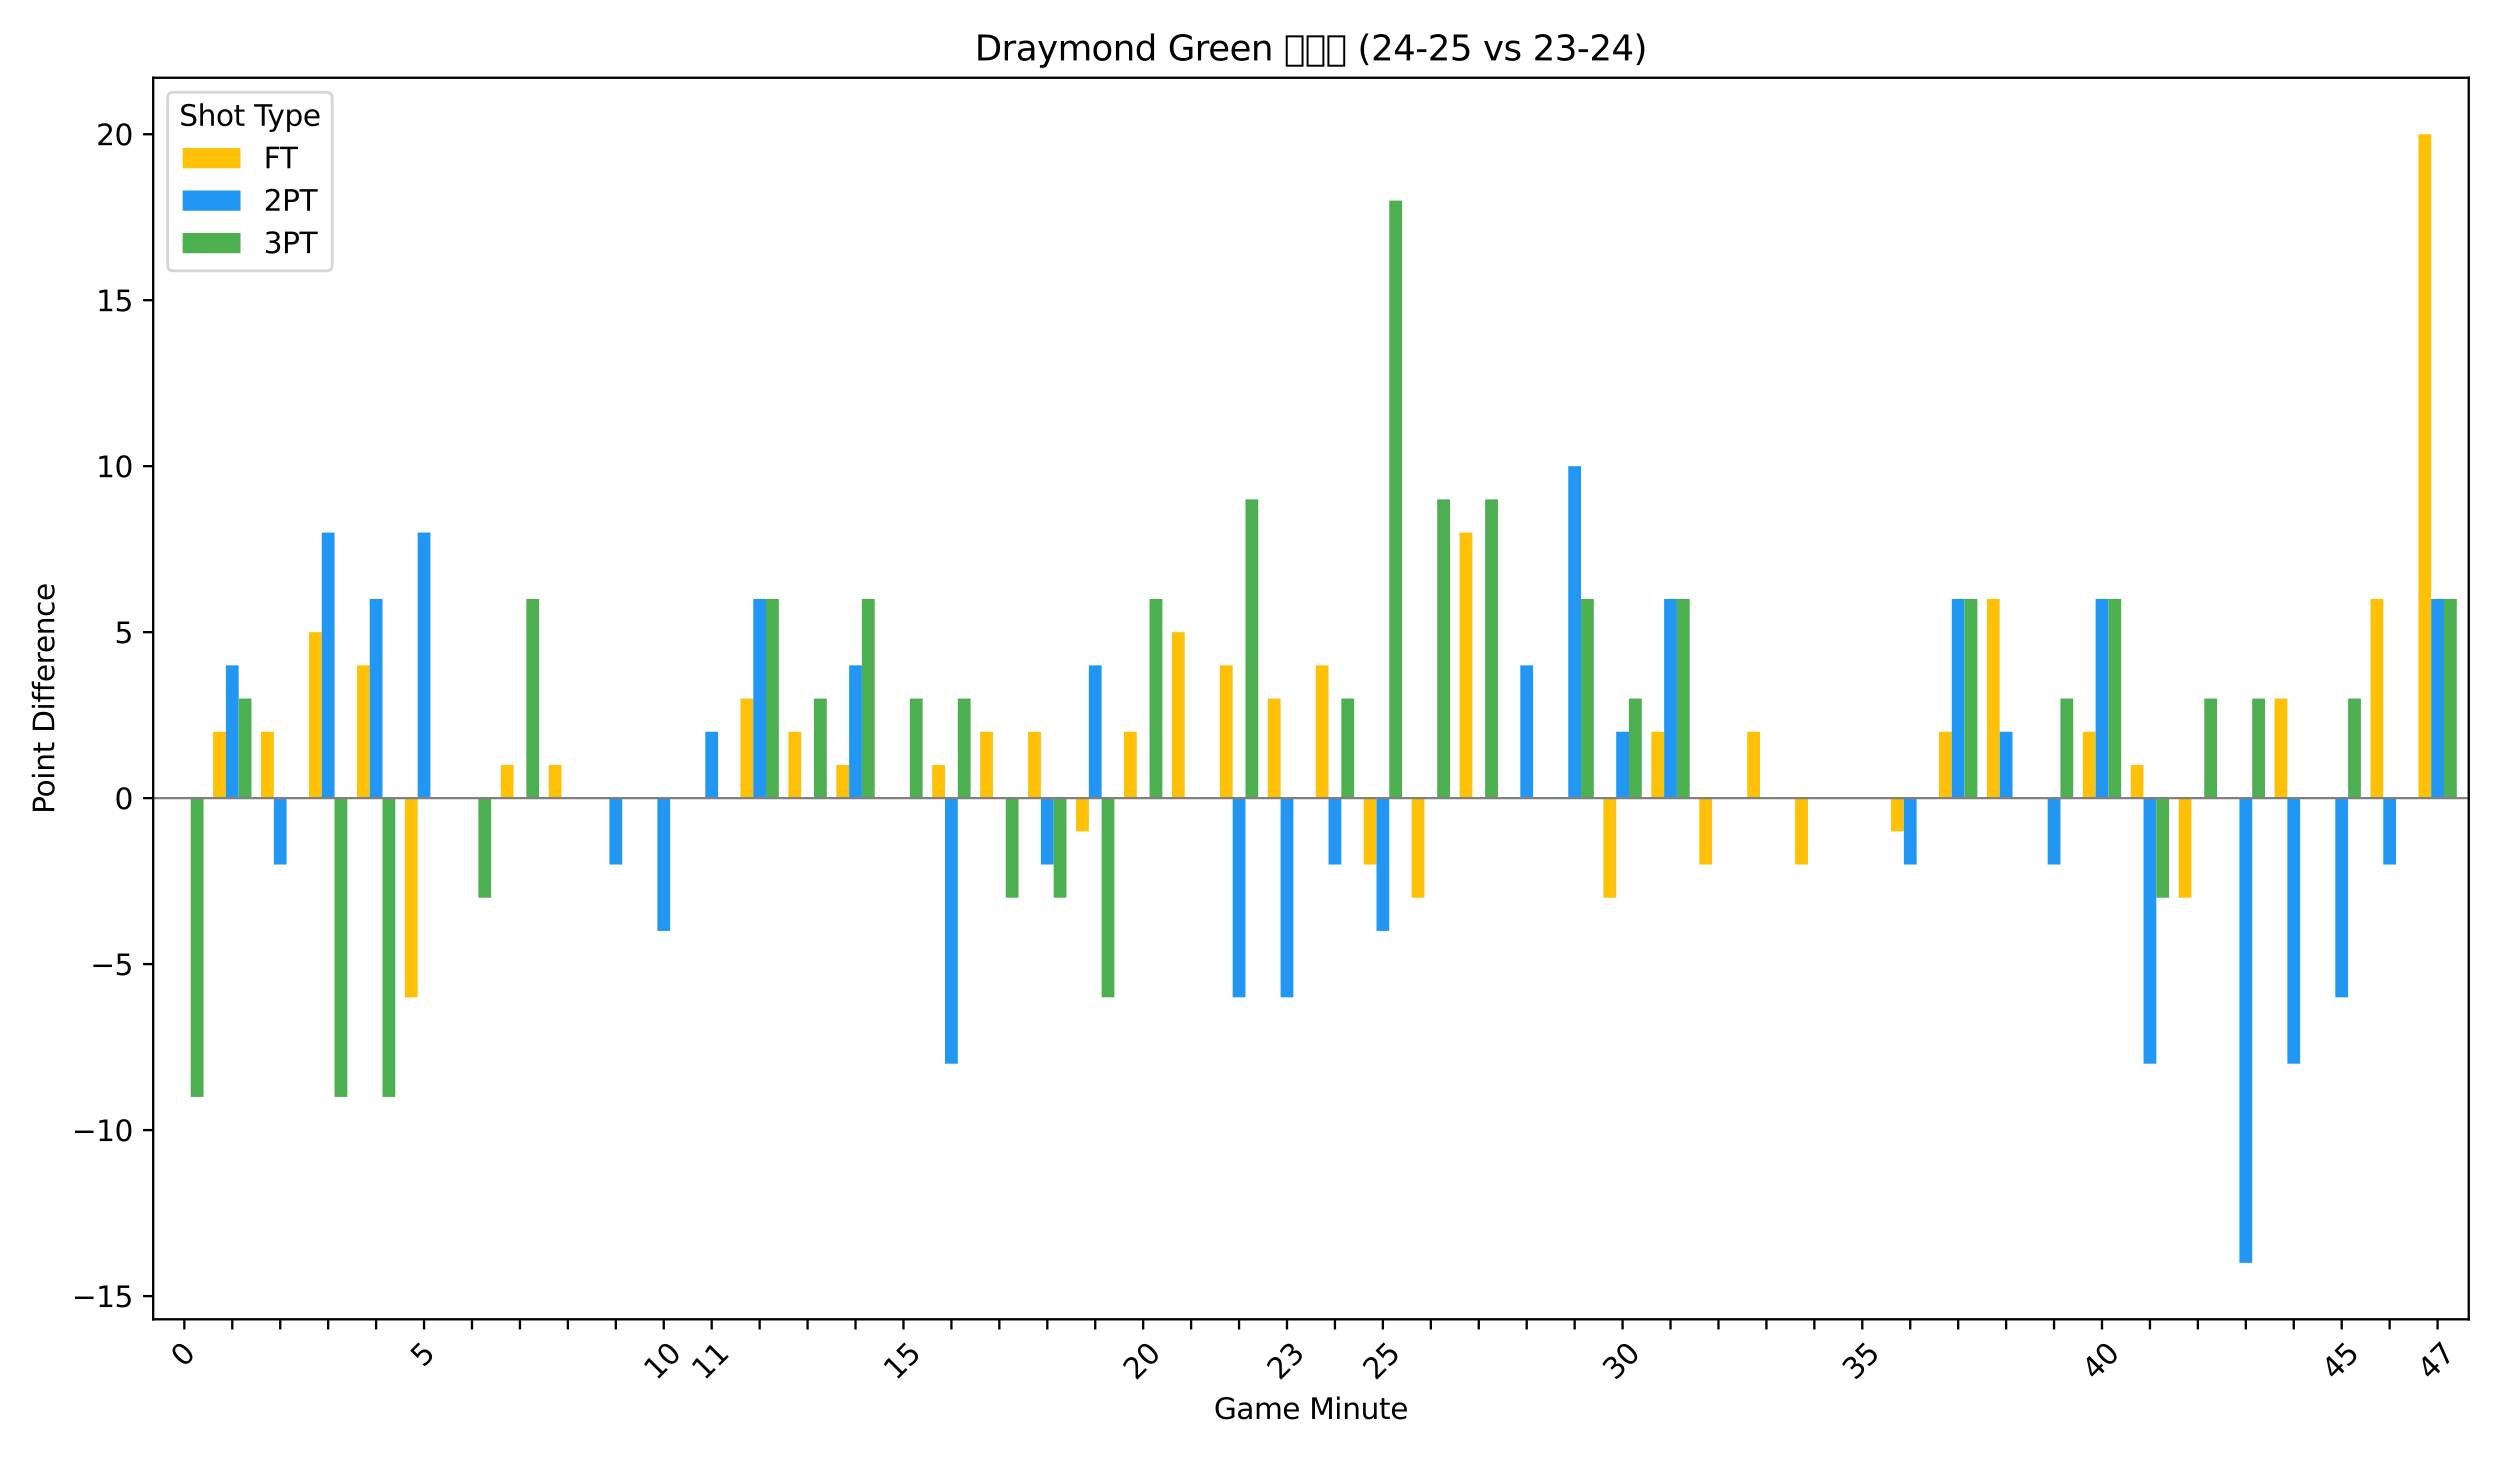 <?xml version="1.0" encoding="utf-8" standalone="no"?>
<!DOCTYPE svg PUBLIC "-//W3C//DTD SVG 1.1//EN"
  "http://www.w3.org/Graphics/SVG/1.1/DTD/svg11.dtd">
<svg xmlns:xlink="http://www.w3.org/1999/xlink" width="864pt" height="504pt" viewBox="0 0 864 504" xmlns="http://www.w3.org/2000/svg" version="1.1">
 <defs>
  <style type="text/css">*{stroke-linejoin: round; stroke-linecap: butt}</style>
 </defs>
 <g id="figure_1">
  <g id="patch_1">
   <path d="M 0 504 
L 864 504 
L 864 0 
L 0 0 
z
" style="fill: #ffffff"/>
  </g>
  <g id="axes_1">
   <g id="patch_2">
    <path d="M 52.94 455.956 
L 853.2 455.956 
L 853.2 26.88 
L 52.94 26.88 
z
" style="fill: #ffffff"/>
   </g>
   <g id="patch_3">
    <path d="M 57.082 275.836 
L 61.5 275.836 
L 61.5 275.836 
L 57.082 275.836 
z
" clip-path="url(#p908b83f07d)" style="fill: #ffc107"/>
   </g>
   <g id="patch_4">
    <path d="M 73.651 275.836 
L 78.069 275.836 
L 78.069 252.89 
L 73.651 252.89 
z
" clip-path="url(#p908b83f07d)" style="fill: #ffc107"/>
   </g>
   <g id="patch_5">
    <path d="M 90.219 275.836 
L 94.637 275.836 
L 94.637 252.89 
L 90.219 252.89 
z
" clip-path="url(#p908b83f07d)" style="fill: #ffc107"/>
   </g>
   <g id="patch_6">
    <path d="M 106.788 275.836 
L 111.206 275.836 
L 111.206 218.473 
L 106.788 218.473 
z
" clip-path="url(#p908b83f07d)" style="fill: #ffc107"/>
   </g>
   <g id="patch_7">
    <path d="M 123.356 275.836 
L 127.775 275.836 
L 127.775 229.945 
L 123.356 229.945 
z
" clip-path="url(#p908b83f07d)" style="fill: #ffc107"/>
   </g>
   <g id="patch_8">
    <path d="M 139.925 275.836 
L 144.343 275.836 
L 144.343 344.671 
L 139.925 344.671 
z
" clip-path="url(#p908b83f07d)" style="fill: #ffc107"/>
   </g>
   <g id="patch_9">
    <path d="M 156.493 275.836 
L 160.912 275.836 
L 160.912 275.836 
L 156.493 275.836 
z
" clip-path="url(#p908b83f07d)" style="fill: #ffc107"/>
   </g>
   <g id="patch_10">
    <path d="M 173.062 275.836 
L 177.48 275.836 
L 177.48 264.363 
L 173.062 264.363 
z
" clip-path="url(#p908b83f07d)" style="fill: #ffc107"/>
   </g>
   <g id="patch_11">
    <path d="M 189.63 275.836 
L 194.049 275.836 
L 194.049 264.363 
L 189.63 264.363 
z
" clip-path="url(#p908b83f07d)" style="fill: #ffc107"/>
   </g>
   <g id="patch_12">
    <path d="M 206.199 275.836 
L 210.617 275.836 
L 210.617 275.836 
L 206.199 275.836 
z
" clip-path="url(#p908b83f07d)" style="fill: #ffc107"/>
   </g>
   <g id="patch_13">
    <path d="M 222.767 275.836 
L 227.186 275.836 
L 227.186 275.836 
L 222.767 275.836 
z
" clip-path="url(#p908b83f07d)" style="fill: #ffc107"/>
   </g>
   <g id="patch_14">
    <path d="M 239.336 275.836 
L 243.754 275.836 
L 243.754 275.836 
L 239.336 275.836 
z
" clip-path="url(#p908b83f07d)" style="fill: #ffc107"/>
   </g>
   <g id="patch_15">
    <path d="M 255.904 275.836 
L 260.323 275.836 
L 260.323 241.418 
L 255.904 241.418 
z
" clip-path="url(#p908b83f07d)" style="fill: #ffc107"/>
   </g>
   <g id="patch_16">
    <path d="M 272.473 275.836 
L 276.891 275.836 
L 276.891 252.89 
L 272.473 252.89 
z
" clip-path="url(#p908b83f07d)" style="fill: #ffc107"/>
   </g>
   <g id="patch_17">
    <path d="M 289.042 275.836 
L 293.46 275.836 
L 293.46 264.363 
L 289.042 264.363 
z
" clip-path="url(#p908b83f07d)" style="fill: #ffc107"/>
   </g>
   <g id="patch_18">
    <path d="M 305.61 275.836 
L 310.028 275.836 
L 310.028 275.836 
L 305.61 275.836 
z
" clip-path="url(#p908b83f07d)" style="fill: #ffc107"/>
   </g>
   <g id="patch_19">
    <path d="M 322.179 275.836 
L 326.597 275.836 
L 326.597 264.363 
L 322.179 264.363 
z
" clip-path="url(#p908b83f07d)" style="fill: #ffc107"/>
   </g>
   <g id="patch_20">
    <path d="M 338.747 275.836 
L 343.165 275.836 
L 343.165 252.89 
L 338.747 252.89 
z
" clip-path="url(#p908b83f07d)" style="fill: #ffc107"/>
   </g>
   <g id="patch_21">
    <path d="M 355.316 275.836 
L 359.734 275.836 
L 359.734 252.89 
L 355.316 252.89 
z
" clip-path="url(#p908b83f07d)" style="fill: #ffc107"/>
   </g>
   <g id="patch_22">
    <path d="M 371.884 275.836 
L 376.302 275.836 
L 376.302 287.308 
L 371.884 287.308 
z
" clip-path="url(#p908b83f07d)" style="fill: #ffc107"/>
   </g>
   <g id="patch_23">
    <path d="M 388.453 275.836 
L 392.871 275.836 
L 392.871 252.89 
L 388.453 252.89 
z
" clip-path="url(#p908b83f07d)" style="fill: #ffc107"/>
   </g>
   <g id="patch_24">
    <path d="M 405.021 275.836 
L 409.44 275.836 
L 409.44 218.473 
L 405.021 218.473 
z
" clip-path="url(#p908b83f07d)" style="fill: #ffc107"/>
   </g>
   <g id="patch_25">
    <path d="M 421.59 275.836 
L 426.008 275.836 
L 426.008 229.945 
L 421.59 229.945 
z
" clip-path="url(#p908b83f07d)" style="fill: #ffc107"/>
   </g>
   <g id="patch_26">
    <path d="M 438.158 275.836 
L 442.577 275.836 
L 442.577 241.418 
L 438.158 241.418 
z
" clip-path="url(#p908b83f07d)" style="fill: #ffc107"/>
   </g>
   <g id="patch_27">
    <path d="M 454.727 275.836 
L 459.145 275.836 
L 459.145 229.945 
L 454.727 229.945 
z
" clip-path="url(#p908b83f07d)" style="fill: #ffc107"/>
   </g>
   <g id="patch_28">
    <path d="M 471.295 275.836 
L 475.714 275.836 
L 475.714 298.781 
L 471.295 298.781 
z
" clip-path="url(#p908b83f07d)" style="fill: #ffc107"/>
   </g>
   <g id="patch_29">
    <path d="M 487.864 275.836 
L 492.282 275.836 
L 492.282 310.253 
L 487.864 310.253 
z
" clip-path="url(#p908b83f07d)" style="fill: #ffc107"/>
   </g>
   <g id="patch_30">
    <path d="M 504.432 275.836 
L 508.851 275.836 
L 508.851 184.055 
L 504.432 184.055 
z
" clip-path="url(#p908b83f07d)" style="fill: #ffc107"/>
   </g>
   <g id="patch_31">
    <path d="M 521.001 275.836 
L 525.419 275.836 
L 525.419 275.836 
L 521.001 275.836 
z
" clip-path="url(#p908b83f07d)" style="fill: #ffc107"/>
   </g>
   <g id="patch_32">
    <path d="M 537.57 275.836 
L 541.988 275.836 
L 541.988 275.836 
L 537.57 275.836 
z
" clip-path="url(#p908b83f07d)" style="fill: #ffc107"/>
   </g>
   <g id="patch_33">
    <path d="M 554.138 275.836 
L 558.556 275.836 
L 558.556 310.253 
L 554.138 310.253 
z
" clip-path="url(#p908b83f07d)" style="fill: #ffc107"/>
   </g>
   <g id="patch_34">
    <path d="M 570.707 275.836 
L 575.125 275.836 
L 575.125 252.89 
L 570.707 252.89 
z
" clip-path="url(#p908b83f07d)" style="fill: #ffc107"/>
   </g>
   <g id="patch_35">
    <path d="M 587.275 275.836 
L 591.693 275.836 
L 591.693 298.781 
L 587.275 298.781 
z
" clip-path="url(#p908b83f07d)" style="fill: #ffc107"/>
   </g>
   <g id="patch_36">
    <path d="M 603.844 275.836 
L 608.262 275.836 
L 608.262 252.89 
L 603.844 252.89 
z
" clip-path="url(#p908b83f07d)" style="fill: #ffc107"/>
   </g>
   <g id="patch_37">
    <path d="M 620.412 275.836 
L 624.83 275.836 
L 624.83 298.781 
L 620.412 298.781 
z
" clip-path="url(#p908b83f07d)" style="fill: #ffc107"/>
   </g>
   <g id="patch_38">
    <path d="M 636.981 275.836 
L 641.399 275.836 
L 641.399 275.836 
L 636.981 275.836 
z
" clip-path="url(#p908b83f07d)" style="fill: #ffc107"/>
   </g>
   <g id="patch_39">
    <path d="M 653.549 275.836 
L 657.967 275.836 
L 657.967 287.308 
L 653.549 287.308 
z
" clip-path="url(#p908b83f07d)" style="fill: #ffc107"/>
   </g>
   <g id="patch_40">
    <path d="M 670.118 275.836 
L 674.536 275.836 
L 674.536 252.89 
L 670.118 252.89 
z
" clip-path="url(#p908b83f07d)" style="fill: #ffc107"/>
   </g>
   <g id="patch_41">
    <path d="M 686.686 275.836 
L 691.105 275.836 
L 691.105 207 
L 686.686 207 
z
" clip-path="url(#p908b83f07d)" style="fill: #ffc107"/>
   </g>
   <g id="patch_42">
    <path d="M 703.255 275.836 
L 707.673 275.836 
L 707.673 275.836 
L 703.255 275.836 
z
" clip-path="url(#p908b83f07d)" style="fill: #ffc107"/>
   </g>
   <g id="patch_43">
    <path d="M 719.823 275.836 
L 724.242 275.836 
L 724.242 252.89 
L 719.823 252.89 
z
" clip-path="url(#p908b83f07d)" style="fill: #ffc107"/>
   </g>
   <g id="patch_44">
    <path d="M 736.392 275.836 
L 740.81 275.836 
L 740.81 264.363 
L 736.392 264.363 
z
" clip-path="url(#p908b83f07d)" style="fill: #ffc107"/>
   </g>
   <g id="patch_45">
    <path d="M 752.96 275.836 
L 757.379 275.836 
L 757.379 310.253 
L 752.96 310.253 
z
" clip-path="url(#p908b83f07d)" style="fill: #ffc107"/>
   </g>
   <g id="patch_46">
    <path d="M 769.529 275.836 
L 773.947 275.836 
L 773.947 275.836 
L 769.529 275.836 
z
" clip-path="url(#p908b83f07d)" style="fill: #ffc107"/>
   </g>
   <g id="patch_47">
    <path d="M 786.097 275.836 
L 790.516 275.836 
L 790.516 241.418 
L 786.097 241.418 
z
" clip-path="url(#p908b83f07d)" style="fill: #ffc107"/>
   </g>
   <g id="patch_48">
    <path d="M 802.666 275.836 
L 807.084 275.836 
L 807.084 275.836 
L 802.666 275.836 
z
" clip-path="url(#p908b83f07d)" style="fill: #ffc107"/>
   </g>
   <g id="patch_49">
    <path d="M 819.235 275.836 
L 823.653 275.836 
L 823.653 207 
L 819.235 207 
z
" clip-path="url(#p908b83f07d)" style="fill: #ffc107"/>
   </g>
   <g id="patch_50">
    <path d="M 835.803 275.836 
L 840.221 275.836 
L 840.221 46.383 
L 835.803 46.383 
z
" clip-path="url(#p908b83f07d)" style="fill: #ffc107"/>
   </g>
   <g id="patch_51">
    <path d="M 61.5 275.836 
L 65.919 275.836 
L 65.919 275.836 
L 61.5 275.836 
z
" clip-path="url(#p908b83f07d)" style="fill: #2196f3"/>
   </g>
   <g id="patch_52">
    <path d="M 78.069 275.836 
L 82.487 275.836 
L 82.487 229.945 
L 78.069 229.945 
z
" clip-path="url(#p908b83f07d)" style="fill: #2196f3"/>
   </g>
   <g id="patch_53">
    <path d="M 94.637 275.836 
L 99.056 275.836 
L 99.056 298.781 
L 94.637 298.781 
z
" clip-path="url(#p908b83f07d)" style="fill: #2196f3"/>
   </g>
   <g id="patch_54">
    <path d="M 111.206 275.836 
L 115.624 275.836 
L 115.624 184.055 
L 111.206 184.055 
z
" clip-path="url(#p908b83f07d)" style="fill: #2196f3"/>
   </g>
   <g id="patch_55">
    <path d="M 127.775 275.836 
L 132.193 275.836 
L 132.193 207 
L 127.775 207 
z
" clip-path="url(#p908b83f07d)" style="fill: #2196f3"/>
   </g>
   <g id="patch_56">
    <path d="M 144.343 275.836 
L 148.761 275.836 
L 148.761 184.055 
L 144.343 184.055 
z
" clip-path="url(#p908b83f07d)" style="fill: #2196f3"/>
   </g>
   <g id="patch_57">
    <path d="M 160.912 275.836 
L 165.33 275.836 
L 165.33 275.836 
L 160.912 275.836 
z
" clip-path="url(#p908b83f07d)" style="fill: #2196f3"/>
   </g>
   <g id="patch_58">
    <path d="M 177.48 275.836 
L 181.898 275.836 
L 181.898 275.836 
L 177.48 275.836 
z
" clip-path="url(#p908b83f07d)" style="fill: #2196f3"/>
   </g>
   <g id="patch_59">
    <path d="M 194.049 275.836 
L 198.467 275.836 
L 198.467 275.836 
L 194.049 275.836 
z
" clip-path="url(#p908b83f07d)" style="fill: #2196f3"/>
   </g>
   <g id="patch_60">
    <path d="M 210.617 275.836 
L 215.035 275.836 
L 215.035 298.781 
L 210.617 298.781 
z
" clip-path="url(#p908b83f07d)" style="fill: #2196f3"/>
   </g>
   <g id="patch_61">
    <path d="M 227.186 275.836 
L 231.604 275.836 
L 231.604 321.726 
L 227.186 321.726 
z
" clip-path="url(#p908b83f07d)" style="fill: #2196f3"/>
   </g>
   <g id="patch_62">
    <path d="M 243.754 275.836 
L 248.173 275.836 
L 248.173 252.89 
L 243.754 252.89 
z
" clip-path="url(#p908b83f07d)" style="fill: #2196f3"/>
   </g>
   <g id="patch_63">
    <path d="M 260.323 275.836 
L 264.741 275.836 
L 264.741 207 
L 260.323 207 
z
" clip-path="url(#p908b83f07d)" style="fill: #2196f3"/>
   </g>
   <g id="patch_64">
    <path d="M 276.891 275.836 
L 281.31 275.836 
L 281.31 275.836 
L 276.891 275.836 
z
" clip-path="url(#p908b83f07d)" style="fill: #2196f3"/>
   </g>
   <g id="patch_65">
    <path d="M 293.46 275.836 
L 297.878 275.836 
L 297.878 229.945 
L 293.46 229.945 
z
" clip-path="url(#p908b83f07d)" style="fill: #2196f3"/>
   </g>
   <g id="patch_66">
    <path d="M 310.028 275.836 
L 314.447 275.836 
L 314.447 275.836 
L 310.028 275.836 
z
" clip-path="url(#p908b83f07d)" style="fill: #2196f3"/>
   </g>
   <g id="patch_67">
    <path d="M 326.597 275.836 
L 331.015 275.836 
L 331.015 367.616 
L 326.597 367.616 
z
" clip-path="url(#p908b83f07d)" style="fill: #2196f3"/>
   </g>
   <g id="patch_68">
    <path d="M 343.165 275.836 
L 347.584 275.836 
L 347.584 275.836 
L 343.165 275.836 
z
" clip-path="url(#p908b83f07d)" style="fill: #2196f3"/>
   </g>
   <g id="patch_69">
    <path d="M 359.734 275.836 
L 364.152 275.836 
L 364.152 298.781 
L 359.734 298.781 
z
" clip-path="url(#p908b83f07d)" style="fill: #2196f3"/>
   </g>
   <g id="patch_70">
    <path d="M 376.302 275.836 
L 380.721 275.836 
L 380.721 229.945 
L 376.302 229.945 
z
" clip-path="url(#p908b83f07d)" style="fill: #2196f3"/>
   </g>
   <g id="patch_71">
    <path d="M 392.871 275.836 
L 397.289 275.836 
L 397.289 275.836 
L 392.871 275.836 
z
" clip-path="url(#p908b83f07d)" style="fill: #2196f3"/>
   </g>
   <g id="patch_72">
    <path d="M 409.44 275.836 
L 413.858 275.836 
L 413.858 275.836 
L 409.44 275.836 
z
" clip-path="url(#p908b83f07d)" style="fill: #2196f3"/>
   </g>
   <g id="patch_73">
    <path d="M 426.008 275.836 
L 430.426 275.836 
L 430.426 344.671 
L 426.008 344.671 
z
" clip-path="url(#p908b83f07d)" style="fill: #2196f3"/>
   </g>
   <g id="patch_74">
    <path d="M 442.577 275.836 
L 446.995 275.836 
L 446.995 344.671 
L 442.577 344.671 
z
" clip-path="url(#p908b83f07d)" style="fill: #2196f3"/>
   </g>
   <g id="patch_75">
    <path d="M 459.145 275.836 
L 463.563 275.836 
L 463.563 298.781 
L 459.145 298.781 
z
" clip-path="url(#p908b83f07d)" style="fill: #2196f3"/>
   </g>
   <g id="patch_76">
    <path d="M 475.714 275.836 
L 480.132 275.836 
L 480.132 321.726 
L 475.714 321.726 
z
" clip-path="url(#p908b83f07d)" style="fill: #2196f3"/>
   </g>
   <g id="patch_77">
    <path d="M 492.282 275.836 
L 496.7 275.836 
L 496.7 275.836 
L 492.282 275.836 
z
" clip-path="url(#p908b83f07d)" style="fill: #2196f3"/>
   </g>
   <g id="patch_78">
    <path d="M 508.851 275.836 
L 513.269 275.836 
L 513.269 275.836 
L 508.851 275.836 
z
" clip-path="url(#p908b83f07d)" style="fill: #2196f3"/>
   </g>
   <g id="patch_79">
    <path d="M 525.419 275.836 
L 529.838 275.836 
L 529.838 229.945 
L 525.419 229.945 
z
" clip-path="url(#p908b83f07d)" style="fill: #2196f3"/>
   </g>
   <g id="patch_80">
    <path d="M 541.988 275.836 
L 546.406 275.836 
L 546.406 161.11 
L 541.988 161.11 
z
" clip-path="url(#p908b83f07d)" style="fill: #2196f3"/>
   </g>
   <g id="patch_81">
    <path d="M 558.556 275.836 
L 562.975 275.836 
L 562.975 252.89 
L 558.556 252.89 
z
" clip-path="url(#p908b83f07d)" style="fill: #2196f3"/>
   </g>
   <g id="patch_82">
    <path d="M 575.125 275.836 
L 579.543 275.836 
L 579.543 207 
L 575.125 207 
z
" clip-path="url(#p908b83f07d)" style="fill: #2196f3"/>
   </g>
   <g id="patch_83">
    <path d="M 591.693 275.836 
L 596.112 275.836 
L 596.112 275.836 
L 591.693 275.836 
z
" clip-path="url(#p908b83f07d)" style="fill: #2196f3"/>
   </g>
   <g id="patch_84">
    <path d="M 608.262 275.836 
L 612.68 275.836 
L 612.68 275.836 
L 608.262 275.836 
z
" clip-path="url(#p908b83f07d)" style="fill: #2196f3"/>
   </g>
   <g id="patch_85">
    <path d="M 624.83 275.836 
L 629.249 275.836 
L 629.249 275.836 
L 624.83 275.836 
z
" clip-path="url(#p908b83f07d)" style="fill: #2196f3"/>
   </g>
   <g id="patch_86">
    <path d="M 641.399 275.836 
L 645.817 275.836 
L 645.817 275.836 
L 641.399 275.836 
z
" clip-path="url(#p908b83f07d)" style="fill: #2196f3"/>
   </g>
   <g id="patch_87">
    <path d="M 657.967 275.836 
L 662.386 275.836 
L 662.386 298.781 
L 657.967 298.781 
z
" clip-path="url(#p908b83f07d)" style="fill: #2196f3"/>
   </g>
   <g id="patch_88">
    <path d="M 674.536 275.836 
L 678.954 275.836 
L 678.954 207 
L 674.536 207 
z
" clip-path="url(#p908b83f07d)" style="fill: #2196f3"/>
   </g>
   <g id="patch_89">
    <path d="M 691.105 275.836 
L 695.523 275.836 
L 695.523 252.89 
L 691.105 252.89 
z
" clip-path="url(#p908b83f07d)" style="fill: #2196f3"/>
   </g>
   <g id="patch_90">
    <path d="M 707.673 275.836 
L 712.091 275.836 
L 712.091 298.781 
L 707.673 298.781 
z
" clip-path="url(#p908b83f07d)" style="fill: #2196f3"/>
   </g>
   <g id="patch_91">
    <path d="M 724.242 275.836 
L 728.66 275.836 
L 728.66 207 
L 724.242 207 
z
" clip-path="url(#p908b83f07d)" style="fill: #2196f3"/>
   </g>
   <g id="patch_92">
    <path d="M 740.81 275.836 
L 745.228 275.836 
L 745.228 367.616 
L 740.81 367.616 
z
" clip-path="url(#p908b83f07d)" style="fill: #2196f3"/>
   </g>
   <g id="patch_93">
    <path d="M 757.379 275.836 
L 761.797 275.836 
L 761.797 275.836 
L 757.379 275.836 
z
" clip-path="url(#p908b83f07d)" style="fill: #2196f3"/>
   </g>
   <g id="patch_94">
    <path d="M 773.947 275.836 
L 778.365 275.836 
L 778.365 436.452 
L 773.947 436.452 
z
" clip-path="url(#p908b83f07d)" style="fill: #2196f3"/>
   </g>
   <g id="patch_95">
    <path d="M 790.516 275.836 
L 794.934 275.836 
L 794.934 367.616 
L 790.516 367.616 
z
" clip-path="url(#p908b83f07d)" style="fill: #2196f3"/>
   </g>
   <g id="patch_96">
    <path d="M 807.084 275.836 
L 811.503 275.836 
L 811.503 344.671 
L 807.084 344.671 
z
" clip-path="url(#p908b83f07d)" style="fill: #2196f3"/>
   </g>
   <g id="patch_97">
    <path d="M 823.653 275.836 
L 828.071 275.836 
L 828.071 298.781 
L 823.653 298.781 
z
" clip-path="url(#p908b83f07d)" style="fill: #2196f3"/>
   </g>
   <g id="patch_98">
    <path d="M 840.221 275.836 
L 844.64 275.836 
L 844.64 207 
L 840.221 207 
z
" clip-path="url(#p908b83f07d)" style="fill: #2196f3"/>
   </g>
   <g id="patch_99">
    <path d="M 65.919 275.836 
L 70.337 275.836 
L 70.337 379.089 
L 65.919 379.089 
z
" clip-path="url(#p908b83f07d)" style="fill: #4caf50"/>
   </g>
   <g id="patch_100">
    <path d="M 82.487 275.836 
L 86.905 275.836 
L 86.905 241.418 
L 82.487 241.418 
z
" clip-path="url(#p908b83f07d)" style="fill: #4caf50"/>
   </g>
   <g id="patch_101">
    <path d="M 99.056 275.836 
L 103.474 275.836 
L 103.474 275.836 
L 99.056 275.836 
z
" clip-path="url(#p908b83f07d)" style="fill: #4caf50"/>
   </g>
   <g id="patch_102">
    <path d="M 115.624 275.836 
L 120.043 275.836 
L 120.043 379.089 
L 115.624 379.089 
z
" clip-path="url(#p908b83f07d)" style="fill: #4caf50"/>
   </g>
   <g id="patch_103">
    <path d="M 132.193 275.836 
L 136.611 275.836 
L 136.611 379.089 
L 132.193 379.089 
z
" clip-path="url(#p908b83f07d)" style="fill: #4caf50"/>
   </g>
   <g id="patch_104">
    <path d="M 148.761 275.836 
L 153.18 275.836 
L 153.18 275.836 
L 148.761 275.836 
z
" clip-path="url(#p908b83f07d)" style="fill: #4caf50"/>
   </g>
   <g id="patch_105">
    <path d="M 165.33 275.836 
L 169.748 275.836 
L 169.748 310.253 
L 165.33 310.253 
z
" clip-path="url(#p908b83f07d)" style="fill: #4caf50"/>
   </g>
   <g id="patch_106">
    <path d="M 181.898 275.836 
L 186.317 275.836 
L 186.317 207 
L 181.898 207 
z
" clip-path="url(#p908b83f07d)" style="fill: #4caf50"/>
   </g>
   <g id="patch_107">
    <path d="M 198.467 275.836 
L 202.885 275.836 
L 202.885 275.836 
L 198.467 275.836 
z
" clip-path="url(#p908b83f07d)" style="fill: #4caf50"/>
   </g>
   <g id="patch_108">
    <path d="M 215.035 275.836 
L 219.454 275.836 
L 219.454 275.836 
L 215.035 275.836 
z
" clip-path="url(#p908b83f07d)" style="fill: #4caf50"/>
   </g>
   <g id="patch_109">
    <path d="M 231.604 275.836 
L 236.022 275.836 
L 236.022 275.836 
L 231.604 275.836 
z
" clip-path="url(#p908b83f07d)" style="fill: #4caf50"/>
   </g>
   <g id="patch_110">
    <path d="M 248.173 275.836 
L 252.591 275.836 
L 252.591 275.836 
L 248.173 275.836 
z
" clip-path="url(#p908b83f07d)" style="fill: #4caf50"/>
   </g>
   <g id="patch_111">
    <path d="M 264.741 275.836 
L 269.159 275.836 
L 269.159 207 
L 264.741 207 
z
" clip-path="url(#p908b83f07d)" style="fill: #4caf50"/>
   </g>
   <g id="patch_112">
    <path d="M 281.31 275.836 
L 285.728 275.836 
L 285.728 241.418 
L 281.31 241.418 
z
" clip-path="url(#p908b83f07d)" style="fill: #4caf50"/>
   </g>
   <g id="patch_113">
    <path d="M 297.878 275.836 
L 302.296 275.836 
L 302.296 207 
L 297.878 207 
z
" clip-path="url(#p908b83f07d)" style="fill: #4caf50"/>
   </g>
   <g id="patch_114">
    <path d="M 314.447 275.836 
L 318.865 275.836 
L 318.865 241.418 
L 314.447 241.418 
z
" clip-path="url(#p908b83f07d)" style="fill: #4caf50"/>
   </g>
   <g id="patch_115">
    <path d="M 331.015 275.836 
L 335.433 275.836 
L 335.433 241.418 
L 331.015 241.418 
z
" clip-path="url(#p908b83f07d)" style="fill: #4caf50"/>
   </g>
   <g id="patch_116">
    <path d="M 347.584 275.836 
L 352.002 275.836 
L 352.002 310.253 
L 347.584 310.253 
z
" clip-path="url(#p908b83f07d)" style="fill: #4caf50"/>
   </g>
   <g id="patch_117">
    <path d="M 364.152 275.836 
L 368.57 275.836 
L 368.57 310.253 
L 364.152 310.253 
z
" clip-path="url(#p908b83f07d)" style="fill: #4caf50"/>
   </g>
   <g id="patch_118">
    <path d="M 380.721 275.836 
L 385.139 275.836 
L 385.139 344.671 
L 380.721 344.671 
z
" clip-path="url(#p908b83f07d)" style="fill: #4caf50"/>
   </g>
   <g id="patch_119">
    <path d="M 397.289 275.836 
L 401.708 275.836 
L 401.708 207 
L 397.289 207 
z
" clip-path="url(#p908b83f07d)" style="fill: #4caf50"/>
   </g>
   <g id="patch_120">
    <path d="M 413.858 275.836 
L 418.276 275.836 
L 418.276 275.836 
L 413.858 275.836 
z
" clip-path="url(#p908b83f07d)" style="fill: #4caf50"/>
   </g>
   <g id="patch_121">
    <path d="M 430.426 275.836 
L 434.845 275.836 
L 434.845 172.582 
L 430.426 172.582 
z
" clip-path="url(#p908b83f07d)" style="fill: #4caf50"/>
   </g>
   <g id="patch_122">
    <path d="M 446.995 275.836 
L 451.413 275.836 
L 451.413 275.836 
L 446.995 275.836 
z
" clip-path="url(#p908b83f07d)" style="fill: #4caf50"/>
   </g>
   <g id="patch_123">
    <path d="M 463.563 275.836 
L 467.982 275.836 
L 467.982 241.418 
L 463.563 241.418 
z
" clip-path="url(#p908b83f07d)" style="fill: #4caf50"/>
   </g>
   <g id="patch_124">
    <path d="M 480.132 275.836 
L 484.55 275.836 
L 484.55 69.329 
L 480.132 69.329 
z
" clip-path="url(#p908b83f07d)" style="fill: #4caf50"/>
   </g>
   <g id="patch_125">
    <path d="M 496.7 275.836 
L 501.119 275.836 
L 501.119 172.582 
L 496.7 172.582 
z
" clip-path="url(#p908b83f07d)" style="fill: #4caf50"/>
   </g>
   <g id="patch_126">
    <path d="M 513.269 275.836 
L 517.687 275.836 
L 517.687 172.582 
L 513.269 172.582 
z
" clip-path="url(#p908b83f07d)" style="fill: #4caf50"/>
   </g>
   <g id="patch_127">
    <path d="M 529.838 275.836 
L 534.256 275.836 
L 534.256 275.836 
L 529.838 275.836 
z
" clip-path="url(#p908b83f07d)" style="fill: #4caf50"/>
   </g>
   <g id="patch_128">
    <path d="M 546.406 275.836 
L 550.824 275.836 
L 550.824 207 
L 546.406 207 
z
" clip-path="url(#p908b83f07d)" style="fill: #4caf50"/>
   </g>
   <g id="patch_129">
    <path d="M 562.975 275.836 
L 567.393 275.836 
L 567.393 241.418 
L 562.975 241.418 
z
" clip-path="url(#p908b83f07d)" style="fill: #4caf50"/>
   </g>
   <g id="patch_130">
    <path d="M 579.543 275.836 
L 583.961 275.836 
L 583.961 207 
L 579.543 207 
z
" clip-path="url(#p908b83f07d)" style="fill: #4caf50"/>
   </g>
   <g id="patch_131">
    <path d="M 596.112 275.836 
L 600.53 275.836 
L 600.53 275.836 
L 596.112 275.836 
z
" clip-path="url(#p908b83f07d)" style="fill: #4caf50"/>
   </g>
   <g id="patch_132">
    <path d="M 612.68 275.836 
L 617.098 275.836 
L 617.098 275.836 
L 612.68 275.836 
z
" clip-path="url(#p908b83f07d)" style="fill: #4caf50"/>
   </g>
   <g id="patch_133">
    <path d="M 629.249 275.836 
L 633.667 275.836 
L 633.667 275.836 
L 629.249 275.836 
z
" clip-path="url(#p908b83f07d)" style="fill: #4caf50"/>
   </g>
   <g id="patch_134">
    <path d="M 645.817 275.836 
L 650.236 275.836 
L 650.236 275.836 
L 645.817 275.836 
z
" clip-path="url(#p908b83f07d)" style="fill: #4caf50"/>
   </g>
   <g id="patch_135">
    <path d="M 662.386 275.836 
L 666.804 275.836 
L 666.804 275.836 
L 662.386 275.836 
z
" clip-path="url(#p908b83f07d)" style="fill: #4caf50"/>
   </g>
   <g id="patch_136">
    <path d="M 678.954 275.836 
L 683.373 275.836 
L 683.373 207 
L 678.954 207 
z
" clip-path="url(#p908b83f07d)" style="fill: #4caf50"/>
   </g>
   <g id="patch_137">
    <path d="M 695.523 275.836 
L 699.941 275.836 
L 699.941 275.836 
L 695.523 275.836 
z
" clip-path="url(#p908b83f07d)" style="fill: #4caf50"/>
   </g>
   <g id="patch_138">
    <path d="M 712.091 275.836 
L 716.51 275.836 
L 716.51 241.418 
L 712.091 241.418 
z
" clip-path="url(#p908b83f07d)" style="fill: #4caf50"/>
   </g>
   <g id="patch_139">
    <path d="M 728.66 275.836 
L 733.078 275.836 
L 733.078 207 
L 728.66 207 
z
" clip-path="url(#p908b83f07d)" style="fill: #4caf50"/>
   </g>
   <g id="patch_140">
    <path d="M 745.228 275.836 
L 749.647 275.836 
L 749.647 310.253 
L 745.228 310.253 
z
" clip-path="url(#p908b83f07d)" style="fill: #4caf50"/>
   </g>
   <g id="patch_141">
    <path d="M 761.797 275.836 
L 766.215 275.836 
L 766.215 241.418 
L 761.797 241.418 
z
" clip-path="url(#p908b83f07d)" style="fill: #4caf50"/>
   </g>
   <g id="patch_142">
    <path d="M 778.365 275.836 
L 782.784 275.836 
L 782.784 241.418 
L 778.365 241.418 
z
" clip-path="url(#p908b83f07d)" style="fill: #4caf50"/>
   </g>
   <g id="patch_143">
    <path d="M 794.934 275.836 
L 799.352 275.836 
L 799.352 275.836 
L 794.934 275.836 
z
" clip-path="url(#p908b83f07d)" style="fill: #4caf50"/>
   </g>
   <g id="patch_144">
    <path d="M 811.503 275.836 
L 815.921 275.836 
L 815.921 241.418 
L 811.503 241.418 
z
" clip-path="url(#p908b83f07d)" style="fill: #4caf50"/>
   </g>
   <g id="patch_145">
    <path d="M 828.071 275.836 
L 832.489 275.836 
L 832.489 275.836 
L 828.071 275.836 
z
" clip-path="url(#p908b83f07d)" style="fill: #4caf50"/>
   </g>
   <g id="patch_146">
    <path d="M 844.64 275.836 
L 849.058 275.836 
L 849.058 207 
L 844.64 207 
z
" clip-path="url(#p908b83f07d)" style="fill: #4caf50"/>
   </g>
   <g id="matplotlib.axis_1">
    <g id="xtick_1">
     <g id="line2d_1">
      <defs>
       <path id="mb0e1bafe93" d="M 0 0 
L 0 3.5 
" style="stroke: #000000; stroke-width: 0.8"/>
      </defs>
      <g>
       <use xlink:href="#mb0e1bafe93" x="63.71" y="455.956" style="stroke: #000000; stroke-width: 0.8"/>
      </g>
     </g>
     <g id="text_1">
      <!-- 0 -->
      <g transform="translate(63.411 472.827) rotate(-45) scale(0.1 -0.1)">
       <defs>
        <path id="DejaVuSans-30" d="M 2034 4250 
Q 1547 4250 1301 3770 
Q 1056 3291 1056 2328 
Q 1056 1369 1301 889 
Q 1547 409 2034 409 
Q 2525 409 2770 889 
Q 3016 1369 3016 2328 
Q 3016 3291 2770 3770 
Q 2525 4250 2034 4250 
z
M 2034 4750 
Q 2819 4750 3233 4129 
Q 3647 3509 3647 2328 
Q 3647 1150 3233 529 
Q 2819 -91 2034 -91 
Q 1250 -91 836 529 
Q 422 1150 422 2328 
Q 422 3509 836 4129 
Q 1250 4750 2034 4750 
z
" transform="scale(0.016)"/>
       </defs>
       <use xlink:href="#DejaVuSans-30"/>
      </g>
     </g>
    </g>
    <g id="xtick_2">
     <g id="line2d_2">
      <g>
       <use xlink:href="#mb0e1bafe93" x="80.278" y="455.956" style="stroke: #000000; stroke-width: 0.8"/>
      </g>
     </g>
    </g>
    <g id="xtick_3">
     <g id="line2d_3">
      <g>
       <use xlink:href="#mb0e1bafe93" x="96.847" y="455.956" style="stroke: #000000; stroke-width: 0.8"/>
      </g>
     </g>
    </g>
    <g id="xtick_4">
     <g id="line2d_4">
      <g>
       <use xlink:href="#mb0e1bafe93" x="113.415" y="455.956" style="stroke: #000000; stroke-width: 0.8"/>
      </g>
     </g>
    </g>
    <g id="xtick_5">
     <g id="line2d_5">
      <g>
       <use xlink:href="#mb0e1bafe93" x="129.984" y="455.956" style="stroke: #000000; stroke-width: 0.8"/>
      </g>
     </g>
    </g>
    <g id="xtick_6">
     <g id="line2d_6">
      <g>
       <use xlink:href="#mb0e1bafe93" x="146.552" y="455.956" style="stroke: #000000; stroke-width: 0.8"/>
      </g>
     </g>
     <g id="text_2">
      <!-- 5 -->
      <g transform="translate(146.254 472.827) rotate(-45) scale(0.1 -0.1)">
       <defs>
        <path id="DejaVuSans-35" d="M 691 4666 
L 3169 4666 
L 3169 4134 
L 1269 4134 
L 1269 2991 
Q 1406 3038 1543 3061 
Q 1681 3084 1819 3084 
Q 2600 3084 3056 2656 
Q 3513 2228 3513 1497 
Q 3513 744 3044 326 
Q 2575 -91 1722 -91 
Q 1428 -91 1123 -41 
Q 819 9 494 109 
L 494 744 
Q 775 591 1075 516 
Q 1375 441 1709 441 
Q 2250 441 2565 725 
Q 2881 1009 2881 1497 
Q 2881 1984 2565 2268 
Q 2250 2553 1709 2553 
Q 1456 2553 1204 2497 
Q 953 2441 691 2322 
L 691 4666 
z
" transform="scale(0.016)"/>
       </defs>
       <use xlink:href="#DejaVuSans-35"/>
      </g>
     </g>
    </g>
    <g id="xtick_7">
     <g id="line2d_7">
      <g>
       <use xlink:href="#mb0e1bafe93" x="163.121" y="455.956" style="stroke: #000000; stroke-width: 0.8"/>
      </g>
     </g>
    </g>
    <g id="xtick_8">
     <g id="line2d_8">
      <g>
       <use xlink:href="#mb0e1bafe93" x="179.689" y="455.956" style="stroke: #000000; stroke-width: 0.8"/>
      </g>
     </g>
    </g>
    <g id="xtick_9">
     <g id="line2d_9">
      <g>
       <use xlink:href="#mb0e1bafe93" x="196.258" y="455.956" style="stroke: #000000; stroke-width: 0.8"/>
      </g>
     </g>
    </g>
    <g id="xtick_10">
     <g id="line2d_10">
      <g>
       <use xlink:href="#mb0e1bafe93" x="212.826" y="455.956" style="stroke: #000000; stroke-width: 0.8"/>
      </g>
     </g>
    </g>
    <g id="xtick_11">
     <g id="line2d_11">
      <g>
       <use xlink:href="#mb0e1bafe93" x="229.395" y="455.956" style="stroke: #000000; stroke-width: 0.8"/>
      </g>
     </g>
     <g id="text_3">
      <!-- 10 -->
      <g transform="translate(226.847 477.326) rotate(-45) scale(0.1 -0.1)">
       <defs>
        <path id="DejaVuSans-31" d="M 794 531 
L 1825 531 
L 1825 4091 
L 703 3866 
L 703 4441 
L 1819 4666 
L 2450 4666 
L 2450 531 
L 3481 531 
L 3481 0 
L 794 0 
L 794 531 
z
" transform="scale(0.016)"/>
       </defs>
       <use xlink:href="#DejaVuSans-31"/>
       <use xlink:href="#DejaVuSans-30" transform="translate(63.623 0)"/>
      </g>
     </g>
    </g>
    <g id="xtick_12">
     <g id="line2d_12">
      <g>
       <use xlink:href="#mb0e1bafe93" x="245.963" y="455.956" style="stroke: #000000; stroke-width: 0.8"/>
      </g>
     </g>
     <g id="text_4">
      <!-- 11 -->
      <g transform="translate(243.416 477.326) rotate(-45) scale(0.1 -0.1)">
       <use xlink:href="#DejaVuSans-31"/>
       <use xlink:href="#DejaVuSans-31" transform="translate(63.623 0)"/>
      </g>
     </g>
    </g>
    <g id="xtick_13">
     <g id="line2d_13">
      <g>
       <use xlink:href="#mb0e1bafe93" x="262.532" y="455.956" style="stroke: #000000; stroke-width: 0.8"/>
      </g>
     </g>
    </g>
    <g id="xtick_14">
     <g id="line2d_14">
      <g>
       <use xlink:href="#mb0e1bafe93" x="279.1" y="455.956" style="stroke: #000000; stroke-width: 0.8"/>
      </g>
     </g>
    </g>
    <g id="xtick_15">
     <g id="line2d_15">
      <g>
       <use xlink:href="#mb0e1bafe93" x="295.669" y="455.956" style="stroke: #000000; stroke-width: 0.8"/>
      </g>
     </g>
    </g>
    <g id="xtick_16">
     <g id="line2d_16">
      <g>
       <use xlink:href="#mb0e1bafe93" x="312.237" y="455.956" style="stroke: #000000; stroke-width: 0.8"/>
      </g>
     </g>
     <g id="text_5">
      <!-- 15 -->
      <g transform="translate(309.69 477.326) rotate(-45) scale(0.1 -0.1)">
       <use xlink:href="#DejaVuSans-31"/>
       <use xlink:href="#DejaVuSans-35" transform="translate(63.623 0)"/>
      </g>
     </g>
    </g>
    <g id="xtick_17">
     <g id="line2d_17">
      <g>
       <use xlink:href="#mb0e1bafe93" x="328.806" y="455.956" style="stroke: #000000; stroke-width: 0.8"/>
      </g>
     </g>
    </g>
    <g id="xtick_18">
     <g id="line2d_18">
      <g>
       <use xlink:href="#mb0e1bafe93" x="345.375" y="455.956" style="stroke: #000000; stroke-width: 0.8"/>
      </g>
     </g>
    </g>
    <g id="xtick_19">
     <g id="line2d_19">
      <g>
       <use xlink:href="#mb0e1bafe93" x="361.943" y="455.956" style="stroke: #000000; stroke-width: 0.8"/>
      </g>
     </g>
    </g>
    <g id="xtick_20">
     <g id="line2d_20">
      <g>
       <use xlink:href="#mb0e1bafe93" x="378.512" y="455.956" style="stroke: #000000; stroke-width: 0.8"/>
      </g>
     </g>
    </g>
    <g id="xtick_21">
     <g id="line2d_21">
      <g>
       <use xlink:href="#mb0e1bafe93" x="395.08" y="455.956" style="stroke: #000000; stroke-width: 0.8"/>
      </g>
     </g>
     <g id="text_6">
      <!-- 20 -->
      <g transform="translate(392.532 477.326) rotate(-45) scale(0.1 -0.1)">
       <defs>
        <path id="DejaVuSans-32" d="M 1228 531 
L 3431 531 
L 3431 0 
L 469 0 
L 469 531 
Q 828 903 1448 1529 
Q 2069 2156 2228 2338 
Q 2531 2678 2651 2914 
Q 2772 3150 2772 3378 
Q 2772 3750 2511 3984 
Q 2250 4219 1831 4219 
Q 1534 4219 1204 4116 
Q 875 4013 500 3803 
L 500 4441 
Q 881 4594 1212 4672 
Q 1544 4750 1819 4750 
Q 2544 4750 2975 4387 
Q 3406 4025 3406 3419 
Q 3406 3131 3298 2873 
Q 3191 2616 2906 2266 
Q 2828 2175 2409 1742 
Q 1991 1309 1228 531 
z
" transform="scale(0.016)"/>
       </defs>
       <use xlink:href="#DejaVuSans-32"/>
       <use xlink:href="#DejaVuSans-30" transform="translate(63.623 0)"/>
      </g>
     </g>
    </g>
    <g id="xtick_22">
     <g id="line2d_22">
      <g>
       <use xlink:href="#mb0e1bafe93" x="411.649" y="455.956" style="stroke: #000000; stroke-width: 0.8"/>
      </g>
     </g>
    </g>
    <g id="xtick_23">
     <g id="line2d_23">
      <g>
       <use xlink:href="#mb0e1bafe93" x="428.217" y="455.956" style="stroke: #000000; stroke-width: 0.8"/>
      </g>
     </g>
    </g>
    <g id="xtick_24">
     <g id="line2d_24">
      <g>
       <use xlink:href="#mb0e1bafe93" x="444.786" y="455.956" style="stroke: #000000; stroke-width: 0.8"/>
      </g>
     </g>
     <g id="text_7">
      <!-- 23 -->
      <g transform="translate(442.238 477.326) rotate(-45) scale(0.1 -0.1)">
       <defs>
        <path id="DejaVuSans-33" d="M 2597 2516 
Q 3050 2419 3304 2112 
Q 3559 1806 3559 1356 
Q 3559 666 3084 287 
Q 2609 -91 1734 -91 
Q 1441 -91 1130 -33 
Q 819 25 488 141 
L 488 750 
Q 750 597 1062 519 
Q 1375 441 1716 441 
Q 2309 441 2620 675 
Q 2931 909 2931 1356 
Q 2931 1769 2642 2001 
Q 2353 2234 1838 2234 
L 1294 2234 
L 1294 2753 
L 1863 2753 
Q 2328 2753 2575 2939 
Q 2822 3125 2822 3475 
Q 2822 3834 2567 4026 
Q 2313 4219 1838 4219 
Q 1578 4219 1281 4162 
Q 984 4106 628 3988 
L 628 4550 
Q 988 4650 1302 4700 
Q 1616 4750 1894 4750 
Q 2613 4750 3031 4423 
Q 3450 4097 3450 3541 
Q 3450 3153 3228 2886 
Q 3006 2619 2597 2516 
z
" transform="scale(0.016)"/>
       </defs>
       <use xlink:href="#DejaVuSans-32"/>
       <use xlink:href="#DejaVuSans-33" transform="translate(63.623 0)"/>
      </g>
     </g>
    </g>
    <g id="xtick_25">
     <g id="line2d_25">
      <g>
       <use xlink:href="#mb0e1bafe93" x="461.354" y="455.956" style="stroke: #000000; stroke-width: 0.8"/>
      </g>
     </g>
    </g>
    <g id="xtick_26">
     <g id="line2d_26">
      <g>
       <use xlink:href="#mb0e1bafe93" x="477.923" y="455.956" style="stroke: #000000; stroke-width: 0.8"/>
      </g>
     </g>
     <g id="text_8">
      <!-- 25 -->
      <g transform="translate(475.375 477.326) rotate(-45) scale(0.1 -0.1)">
       <use xlink:href="#DejaVuSans-32"/>
       <use xlink:href="#DejaVuSans-35" transform="translate(63.623 0)"/>
      </g>
     </g>
    </g>
    <g id="xtick_27">
     <g id="line2d_27">
      <g>
       <use xlink:href="#mb0e1bafe93" x="494.491" y="455.956" style="stroke: #000000; stroke-width: 0.8"/>
      </g>
     </g>
    </g>
    <g id="xtick_28">
     <g id="line2d_28">
      <g>
       <use xlink:href="#mb0e1bafe93" x="511.06" y="455.956" style="stroke: #000000; stroke-width: 0.8"/>
      </g>
     </g>
    </g>
    <g id="xtick_29">
     <g id="line2d_29">
      <g>
       <use xlink:href="#mb0e1bafe93" x="527.628" y="455.956" style="stroke: #000000; stroke-width: 0.8"/>
      </g>
     </g>
    </g>
    <g id="xtick_30">
     <g id="line2d_30">
      <g>
       <use xlink:href="#mb0e1bafe93" x="544.197" y="455.956" style="stroke: #000000; stroke-width: 0.8"/>
      </g>
     </g>
    </g>
    <g id="xtick_31">
     <g id="line2d_31">
      <g>
       <use xlink:href="#mb0e1bafe93" x="560.765" y="455.956" style="stroke: #000000; stroke-width: 0.8"/>
      </g>
     </g>
     <g id="text_9">
      <!-- 30 -->
      <g transform="translate(558.218 477.326) rotate(-45) scale(0.1 -0.1)">
       <use xlink:href="#DejaVuSans-33"/>
       <use xlink:href="#DejaVuSans-30" transform="translate(63.623 0)"/>
      </g>
     </g>
    </g>
    <g id="xtick_32">
     <g id="line2d_32">
      <g>
       <use xlink:href="#mb0e1bafe93" x="577.334" y="455.956" style="stroke: #000000; stroke-width: 0.8"/>
      </g>
     </g>
    </g>
    <g id="xtick_33">
     <g id="line2d_33">
      <g>
       <use xlink:href="#mb0e1bafe93" x="593.903" y="455.956" style="stroke: #000000; stroke-width: 0.8"/>
      </g>
     </g>
    </g>
    <g id="xtick_34">
     <g id="line2d_34">
      <g>
       <use xlink:href="#mb0e1bafe93" x="610.471" y="455.956" style="stroke: #000000; stroke-width: 0.8"/>
      </g>
     </g>
    </g>
    <g id="xtick_35">
     <g id="line2d_35">
      <g>
       <use xlink:href="#mb0e1bafe93" x="627.04" y="455.956" style="stroke: #000000; stroke-width: 0.8"/>
      </g>
     </g>
    </g>
    <g id="xtick_36">
     <g id="line2d_36">
      <g>
       <use xlink:href="#mb0e1bafe93" x="643.608" y="455.956" style="stroke: #000000; stroke-width: 0.8"/>
      </g>
     </g>
     <g id="text_10">
      <!-- 35 -->
      <g transform="translate(641.06 477.326) rotate(-45) scale(0.1 -0.1)">
       <use xlink:href="#DejaVuSans-33"/>
       <use xlink:href="#DejaVuSans-35" transform="translate(63.623 0)"/>
      </g>
     </g>
    </g>
    <g id="xtick_37">
     <g id="line2d_37">
      <g>
       <use xlink:href="#mb0e1bafe93" x="660.177" y="455.956" style="stroke: #000000; stroke-width: 0.8"/>
      </g>
     </g>
    </g>
    <g id="xtick_38">
     <g id="line2d_38">
      <g>
       <use xlink:href="#mb0e1bafe93" x="676.745" y="455.956" style="stroke: #000000; stroke-width: 0.8"/>
      </g>
     </g>
    </g>
    <g id="xtick_39">
     <g id="line2d_39">
      <g>
       <use xlink:href="#mb0e1bafe93" x="693.314" y="455.956" style="stroke: #000000; stroke-width: 0.8"/>
      </g>
     </g>
    </g>
    <g id="xtick_40">
     <g id="line2d_40">
      <g>
       <use xlink:href="#mb0e1bafe93" x="709.882" y="455.956" style="stroke: #000000; stroke-width: 0.8"/>
      </g>
     </g>
    </g>
    <g id="xtick_41">
     <g id="line2d_41">
      <g>
       <use xlink:href="#mb0e1bafe93" x="726.451" y="455.956" style="stroke: #000000; stroke-width: 0.8"/>
      </g>
     </g>
     <g id="text_11">
      <!-- 40 -->
      <g transform="translate(723.903 477.326) rotate(-45) scale(0.1 -0.1)">
       <defs>
        <path id="DejaVuSans-34" d="M 2419 4116 
L 825 1625 
L 2419 1625 
L 2419 4116 
z
M 2253 4666 
L 3047 4666 
L 3047 1625 
L 3713 1625 
L 3713 1100 
L 3047 1100 
L 3047 0 
L 2419 0 
L 2419 1100 
L 313 1100 
L 313 1709 
L 2253 4666 
z
" transform="scale(0.016)"/>
       </defs>
       <use xlink:href="#DejaVuSans-34"/>
       <use xlink:href="#DejaVuSans-30" transform="translate(63.623 0)"/>
      </g>
     </g>
    </g>
    <g id="xtick_42">
     <g id="line2d_42">
      <g>
       <use xlink:href="#mb0e1bafe93" x="743.019" y="455.956" style="stroke: #000000; stroke-width: 0.8"/>
      </g>
     </g>
    </g>
    <g id="xtick_43">
     <g id="line2d_43">
      <g>
       <use xlink:href="#mb0e1bafe93" x="759.588" y="455.956" style="stroke: #000000; stroke-width: 0.8"/>
      </g>
     </g>
    </g>
    <g id="xtick_44">
     <g id="line2d_44">
      <g>
       <use xlink:href="#mb0e1bafe93" x="776.156" y="455.956" style="stroke: #000000; stroke-width: 0.8"/>
      </g>
     </g>
    </g>
    <g id="xtick_45">
     <g id="line2d_45">
      <g>
       <use xlink:href="#mb0e1bafe93" x="792.725" y="455.956" style="stroke: #000000; stroke-width: 0.8"/>
      </g>
     </g>
    </g>
    <g id="xtick_46">
     <g id="line2d_46">
      <g>
       <use xlink:href="#mb0e1bafe93" x="809.293" y="455.956" style="stroke: #000000; stroke-width: 0.8"/>
      </g>
     </g>
     <g id="text_12">
      <!-- 45 -->
      <g transform="translate(806.746 477.326) rotate(-45) scale(0.1 -0.1)">
       <use xlink:href="#DejaVuSans-34"/>
       <use xlink:href="#DejaVuSans-35" transform="translate(63.623 0)"/>
      </g>
     </g>
    </g>
    <g id="xtick_47">
     <g id="line2d_47">
      <g>
       <use xlink:href="#mb0e1bafe93" x="825.862" y="455.956" style="stroke: #000000; stroke-width: 0.8"/>
      </g>
     </g>
    </g>
    <g id="xtick_48">
     <g id="line2d_48">
      <g>
       <use xlink:href="#mb0e1bafe93" x="842.43" y="455.956" style="stroke: #000000; stroke-width: 0.8"/>
      </g>
     </g>
     <g id="text_13">
      <!-- 47 -->
      <g transform="translate(839.883 477.326) rotate(-45) scale(0.1 -0.1)">
       <defs>
        <path id="DejaVuSans-37" d="M 525 4666 
L 3525 4666 
L 3525 4397 
L 1831 0 
L 1172 0 
L 2766 4134 
L 525 4134 
L 525 4666 
z
" transform="scale(0.016)"/>
       </defs>
       <use xlink:href="#DejaVuSans-34"/>
       <use xlink:href="#DejaVuSans-37" transform="translate(63.623 0)"/>
      </g>
     </g>
    </g>
    <g id="text_14">
     <!-- Game Minute -->
     <g transform="translate(419.518 490.395) scale(0.1 -0.1)">
      <defs>
       <path id="DejaVuSans-47" d="M 3809 666 
L 3809 1919 
L 2778 1919 
L 2778 2438 
L 4434 2438 
L 4434 434 
Q 4069 175 3628 42 
Q 3188 -91 2688 -91 
Q 1594 -91 976 548 
Q 359 1188 359 2328 
Q 359 3472 976 4111 
Q 1594 4750 2688 4750 
Q 3144 4750 3555 4637 
Q 3966 4525 4313 4306 
L 4313 3634 
Q 3963 3931 3569 4081 
Q 3175 4231 2741 4231 
Q 1884 4231 1454 3753 
Q 1025 3275 1025 2328 
Q 1025 1384 1454 906 
Q 1884 428 2741 428 
Q 3075 428 3337 486 
Q 3600 544 3809 666 
z
" transform="scale(0.016)"/>
       <path id="DejaVuSans-61" d="M 2194 1759 
Q 1497 1759 1228 1600 
Q 959 1441 959 1056 
Q 959 750 1161 570 
Q 1363 391 1709 391 
Q 2188 391 2477 730 
Q 2766 1069 2766 1631 
L 2766 1759 
L 2194 1759 
z
M 3341 1997 
L 3341 0 
L 2766 0 
L 2766 531 
Q 2569 213 2275 61 
Q 1981 -91 1556 -91 
Q 1019 -91 701 211 
Q 384 513 384 1019 
Q 384 1609 779 1909 
Q 1175 2209 1959 2209 
L 2766 2209 
L 2766 2266 
Q 2766 2663 2505 2880 
Q 2244 3097 1772 3097 
Q 1472 3097 1187 3025 
Q 903 2953 641 2809 
L 641 3341 
Q 956 3463 1253 3523 
Q 1550 3584 1831 3584 
Q 2591 3584 2966 3190 
Q 3341 2797 3341 1997 
z
" transform="scale(0.016)"/>
       <path id="DejaVuSans-6d" d="M 3328 2828 
Q 3544 3216 3844 3400 
Q 4144 3584 4550 3584 
Q 5097 3584 5394 3201 
Q 5691 2819 5691 2113 
L 5691 0 
L 5113 0 
L 5113 2094 
Q 5113 2597 4934 2840 
Q 4756 3084 4391 3084 
Q 3944 3084 3684 2787 
Q 3425 2491 3425 1978 
L 3425 0 
L 2847 0 
L 2847 2094 
Q 2847 2600 2669 2842 
Q 2491 3084 2119 3084 
Q 1678 3084 1418 2786 
Q 1159 2488 1159 1978 
L 1159 0 
L 581 0 
L 581 3500 
L 1159 3500 
L 1159 2956 
Q 1356 3278 1631 3431 
Q 1906 3584 2284 3584 
Q 2666 3584 2933 3390 
Q 3200 3197 3328 2828 
z
" transform="scale(0.016)"/>
       <path id="DejaVuSans-65" d="M 3597 1894 
L 3597 1613 
L 953 1613 
Q 991 1019 1311 708 
Q 1631 397 2203 397 
Q 2534 397 2845 478 
Q 3156 559 3463 722 
L 3463 178 
Q 3153 47 2828 -22 
Q 2503 -91 2169 -91 
Q 1331 -91 842 396 
Q 353 884 353 1716 
Q 353 2575 817 3079 
Q 1281 3584 2069 3584 
Q 2775 3584 3186 3129 
Q 3597 2675 3597 1894 
z
M 3022 2063 
Q 3016 2534 2758 2815 
Q 2500 3097 2075 3097 
Q 1594 3097 1305 2825 
Q 1016 2553 972 2059 
L 3022 2063 
z
" transform="scale(0.016)"/>
       <path id="DejaVuSans-20" transform="scale(0.016)"/>
       <path id="DejaVuSans-4d" d="M 628 4666 
L 1569 4666 
L 2759 1491 
L 3956 4666 
L 4897 4666 
L 4897 0 
L 4281 0 
L 4281 4097 
L 3078 897 
L 2444 897 
L 1241 4097 
L 1241 0 
L 628 0 
L 628 4666 
z
" transform="scale(0.016)"/>
       <path id="DejaVuSans-69" d="M 603 3500 
L 1178 3500 
L 1178 0 
L 603 0 
L 603 3500 
z
M 603 4863 
L 1178 4863 
L 1178 4134 
L 603 4134 
L 603 4863 
z
" transform="scale(0.016)"/>
       <path id="DejaVuSans-6e" d="M 3513 2113 
L 3513 0 
L 2938 0 
L 2938 2094 
Q 2938 2591 2744 2837 
Q 2550 3084 2163 3084 
Q 1697 3084 1428 2787 
Q 1159 2491 1159 1978 
L 1159 0 
L 581 0 
L 581 3500 
L 1159 3500 
L 1159 2956 
Q 1366 3272 1645 3428 
Q 1925 3584 2291 3584 
Q 2894 3584 3203 3211 
Q 3513 2838 3513 2113 
z
" transform="scale(0.016)"/>
       <path id="DejaVuSans-75" d="M 544 1381 
L 544 3500 
L 1119 3500 
L 1119 1403 
Q 1119 906 1312 657 
Q 1506 409 1894 409 
Q 2359 409 2629 706 
Q 2900 1003 2900 1516 
L 2900 3500 
L 3475 3500 
L 3475 0 
L 2900 0 
L 2900 538 
Q 2691 219 2414 64 
Q 2138 -91 1772 -91 
Q 1169 -91 856 284 
Q 544 659 544 1381 
z
M 1991 3584 
L 1991 3584 
z
" transform="scale(0.016)"/>
       <path id="DejaVuSans-74" d="M 1172 4494 
L 1172 3500 
L 2356 3500 
L 2356 3053 
L 1172 3053 
L 1172 1153 
Q 1172 725 1289 603 
Q 1406 481 1766 481 
L 2356 481 
L 2356 0 
L 1766 0 
Q 1100 0 847 248 
Q 594 497 594 1153 
L 594 3053 
L 172 3053 
L 172 3500 
L 594 3500 
L 594 4494 
L 1172 4494 
z
" transform="scale(0.016)"/>
      </defs>
      <use xlink:href="#DejaVuSans-47"/>
      <use xlink:href="#DejaVuSans-61" transform="translate(77.49 0)"/>
      <use xlink:href="#DejaVuSans-6d" transform="translate(138.77 0)"/>
      <use xlink:href="#DejaVuSans-65" transform="translate(236.182 0)"/>
      <use xlink:href="#DejaVuSans-20" transform="translate(297.705 0)"/>
      <use xlink:href="#DejaVuSans-4d" transform="translate(329.492 0)"/>
      <use xlink:href="#DejaVuSans-69" transform="translate(415.771 0)"/>
      <use xlink:href="#DejaVuSans-6e" transform="translate(443.555 0)"/>
      <use xlink:href="#DejaVuSans-75" transform="translate(506.934 0)"/>
      <use xlink:href="#DejaVuSans-74" transform="translate(570.312 0)"/>
      <use xlink:href="#DejaVuSans-65" transform="translate(609.521 0)"/>
     </g>
    </g>
   </g>
   <g id="matplotlib.axis_2">
    <g id="ytick_1">
     <g id="line2d_49">
      <defs>
       <path id="m138de73a39" d="M 0 0 
L -3.5 0 
" style="stroke: #000000; stroke-width: 0.8"/>
      </defs>
      <g>
       <use xlink:href="#m138de73a39" x="52.94" y="447.925" style="stroke: #000000; stroke-width: 0.8"/>
      </g>
     </g>
     <g id="text_15">
      <!-- −15 -->
      <g transform="translate(24.835 451.724) scale(0.1 -0.1)">
       <defs>
        <path id="DejaVuSans-2212" d="M 678 2272 
L 4684 2272 
L 4684 1741 
L 678 1741 
L 678 2272 
z
" transform="scale(0.016)"/>
       </defs>
       <use xlink:href="#DejaVuSans-2212"/>
       <use xlink:href="#DejaVuSans-31" transform="translate(83.789 0)"/>
       <use xlink:href="#DejaVuSans-35" transform="translate(147.412 0)"/>
      </g>
     </g>
    </g>
    <g id="ytick_2">
     <g id="line2d_50">
      <g>
       <use xlink:href="#m138de73a39" x="52.94" y="390.562" style="stroke: #000000; stroke-width: 0.8"/>
      </g>
     </g>
     <g id="text_16">
      <!-- −10 -->
      <g transform="translate(24.835 394.361) scale(0.1 -0.1)">
       <use xlink:href="#DejaVuSans-2212"/>
       <use xlink:href="#DejaVuSans-31" transform="translate(83.789 0)"/>
       <use xlink:href="#DejaVuSans-30" transform="translate(147.412 0)"/>
      </g>
     </g>
    </g>
    <g id="ytick_3">
     <g id="line2d_51">
      <g>
       <use xlink:href="#m138de73a39" x="52.94" y="333.199" style="stroke: #000000; stroke-width: 0.8"/>
      </g>
     </g>
     <g id="text_17">
      <!-- −5 -->
      <g transform="translate(31.198 336.998) scale(0.1 -0.1)">
       <use xlink:href="#DejaVuSans-2212"/>
       <use xlink:href="#DejaVuSans-35" transform="translate(83.789 0)"/>
      </g>
     </g>
    </g>
    <g id="ytick_4">
     <g id="line2d_52">
      <g>
       <use xlink:href="#m138de73a39" x="52.94" y="275.836" style="stroke: #000000; stroke-width: 0.8"/>
      </g>
     </g>
     <g id="text_18">
      <!-- 0 -->
      <g transform="translate(39.578 279.635) scale(0.1 -0.1)">
       <use xlink:href="#DejaVuSans-30"/>
      </g>
     </g>
    </g>
    <g id="ytick_5">
     <g id="line2d_53">
      <g>
       <use xlink:href="#m138de73a39" x="52.94" y="218.473" style="stroke: #000000; stroke-width: 0.8"/>
      </g>
     </g>
     <g id="text_19">
      <!-- 5 -->
      <g transform="translate(39.578 222.272) scale(0.1 -0.1)">
       <use xlink:href="#DejaVuSans-35"/>
      </g>
     </g>
    </g>
    <g id="ytick_6">
     <g id="line2d_54">
      <g>
       <use xlink:href="#m138de73a39" x="52.94" y="161.11" style="stroke: #000000; stroke-width: 0.8"/>
      </g>
     </g>
     <g id="text_20">
      <!-- 10 -->
      <g transform="translate(33.215 164.909) scale(0.1 -0.1)">
       <use xlink:href="#DejaVuSans-31"/>
       <use xlink:href="#DejaVuSans-30" transform="translate(63.623 0)"/>
      </g>
     </g>
    </g>
    <g id="ytick_7">
     <g id="line2d_55">
      <g>
       <use xlink:href="#m138de73a39" x="52.94" y="103.746" style="stroke: #000000; stroke-width: 0.8"/>
      </g>
     </g>
     <g id="text_21">
      <!-- 15 -->
      <g transform="translate(33.215 107.546) scale(0.1 -0.1)">
       <use xlink:href="#DejaVuSans-31"/>
       <use xlink:href="#DejaVuSans-35" transform="translate(63.623 0)"/>
      </g>
     </g>
    </g>
    <g id="ytick_8">
     <g id="line2d_56">
      <g>
       <use xlink:href="#m138de73a39" x="52.94" y="46.383" style="stroke: #000000; stroke-width: 0.8"/>
      </g>
     </g>
     <g id="text_22">
      <!-- 20 -->
      <g transform="translate(33.215 50.183) scale(0.1 -0.1)">
       <use xlink:href="#DejaVuSans-32"/>
       <use xlink:href="#DejaVuSans-30" transform="translate(63.623 0)"/>
      </g>
     </g>
    </g>
    <g id="text_23">
     <!-- Point Difference -->
     <g transform="translate(18.756 281.268) rotate(-90) scale(0.1 -0.1)">
      <defs>
       <path id="DejaVuSans-50" d="M 1259 4147 
L 1259 2394 
L 2053 2394 
Q 2494 2394 2734 2622 
Q 2975 2850 2975 3272 
Q 2975 3691 2734 3919 
Q 2494 4147 2053 4147 
L 1259 4147 
z
M 628 4666 
L 2053 4666 
Q 2838 4666 3239 4311 
Q 3641 3956 3641 3272 
Q 3641 2581 3239 2228 
Q 2838 1875 2053 1875 
L 1259 1875 
L 1259 0 
L 628 0 
L 628 4666 
z
" transform="scale(0.016)"/>
       <path id="DejaVuSans-6f" d="M 1959 3097 
Q 1497 3097 1228 2736 
Q 959 2375 959 1747 
Q 959 1119 1226 758 
Q 1494 397 1959 397 
Q 2419 397 2687 759 
Q 2956 1122 2956 1747 
Q 2956 2369 2687 2733 
Q 2419 3097 1959 3097 
z
M 1959 3584 
Q 2709 3584 3137 3096 
Q 3566 2609 3566 1747 
Q 3566 888 3137 398 
Q 2709 -91 1959 -91 
Q 1206 -91 779 398 
Q 353 888 353 1747 
Q 353 2609 779 3096 
Q 1206 3584 1959 3584 
z
" transform="scale(0.016)"/>
       <path id="DejaVuSans-44" d="M 1259 4147 
L 1259 519 
L 2022 519 
Q 2988 519 3436 956 
Q 3884 1394 3884 2338 
Q 3884 3275 3436 3711 
Q 2988 4147 2022 4147 
L 1259 4147 
z
M 628 4666 
L 1925 4666 
Q 3281 4666 3915 4102 
Q 4550 3538 4550 2338 
Q 4550 1131 3912 565 
Q 3275 0 1925 0 
L 628 0 
L 628 4666 
z
" transform="scale(0.016)"/>
       <path id="DejaVuSans-66" d="M 2375 4863 
L 2375 4384 
L 1825 4384 
Q 1516 4384 1395 4259 
Q 1275 4134 1275 3809 
L 1275 3500 
L 2222 3500 
L 2222 3053 
L 1275 3053 
L 1275 0 
L 697 0 
L 697 3053 
L 147 3053 
L 147 3500 
L 697 3500 
L 697 3744 
Q 697 4328 969 4595 
Q 1241 4863 1831 4863 
L 2375 4863 
z
" transform="scale(0.016)"/>
       <path id="DejaVuSans-72" d="M 2631 2963 
Q 2534 3019 2420 3045 
Q 2306 3072 2169 3072 
Q 1681 3072 1420 2755 
Q 1159 2438 1159 1844 
L 1159 0 
L 581 0 
L 581 3500 
L 1159 3500 
L 1159 2956 
Q 1341 3275 1631 3429 
Q 1922 3584 2338 3584 
Q 2397 3584 2469 3576 
Q 2541 3569 2628 3553 
L 2631 2963 
z
" transform="scale(0.016)"/>
       <path id="DejaVuSans-63" d="M 3122 3366 
L 3122 2828 
Q 2878 2963 2633 3030 
Q 2388 3097 2138 3097 
Q 1578 3097 1268 2742 
Q 959 2388 959 1747 
Q 959 1106 1268 751 
Q 1578 397 2138 397 
Q 2388 397 2633 464 
Q 2878 531 3122 666 
L 3122 134 
Q 2881 22 2623 -34 
Q 2366 -91 2075 -91 
Q 1284 -91 818 406 
Q 353 903 353 1747 
Q 353 2603 823 3093 
Q 1294 3584 2113 3584 
Q 2378 3584 2631 3529 
Q 2884 3475 3122 3366 
z
" transform="scale(0.016)"/>
      </defs>
      <use xlink:href="#DejaVuSans-50"/>
      <use xlink:href="#DejaVuSans-6f" transform="translate(56.678 0)"/>
      <use xlink:href="#DejaVuSans-69" transform="translate(117.859 0)"/>
      <use xlink:href="#DejaVuSans-6e" transform="translate(145.643 0)"/>
      <use xlink:href="#DejaVuSans-74" transform="translate(209.021 0)"/>
      <use xlink:href="#DejaVuSans-20" transform="translate(248.23 0)"/>
      <use xlink:href="#DejaVuSans-44" transform="translate(280.018 0)"/>
      <use xlink:href="#DejaVuSans-69" transform="translate(357.02 0)"/>
      <use xlink:href="#DejaVuSans-66" transform="translate(384.803 0)"/>
      <use xlink:href="#DejaVuSans-66" transform="translate(420.008 0)"/>
      <use xlink:href="#DejaVuSans-65" transform="translate(455.213 0)"/>
      <use xlink:href="#DejaVuSans-72" transform="translate(516.736 0)"/>
      <use xlink:href="#DejaVuSans-65" transform="translate(555.6 0)"/>
      <use xlink:href="#DejaVuSans-6e" transform="translate(617.123 0)"/>
      <use xlink:href="#DejaVuSans-63" transform="translate(680.502 0)"/>
      <use xlink:href="#DejaVuSans-65" transform="translate(735.482 0)"/>
     </g>
    </g>
   </g>
   <g id="line2d_57">
    <path d="M 52.94 275.836 
L 853.2 275.836 
" clip-path="url(#p908b83f07d)" style="fill: none; stroke: #808080; stroke-width: 0.8; stroke-linecap: square"/>
   </g>
   <g id="patch_147">
    <path d="M 52.94 455.956 
L 52.94 26.88 
" style="fill: none; stroke: #000000; stroke-width: 0.8; stroke-linejoin: miter; stroke-linecap: square"/>
   </g>
   <g id="patch_148">
    <path d="M 853.2 455.956 
L 853.2 26.88 
" style="fill: none; stroke: #000000; stroke-width: 0.8; stroke-linejoin: miter; stroke-linecap: square"/>
   </g>
   <g id="patch_149">
    <path d="M 52.94 455.956 
L 853.2 455.956 
" style="fill: none; stroke: #000000; stroke-width: 0.8; stroke-linejoin: miter; stroke-linecap: square"/>
   </g>
   <g id="patch_150">
    <path d="M 52.94 26.88 
L 853.2 26.88 
" style="fill: none; stroke: #000000; stroke-width: 0.8; stroke-linejoin: miter; stroke-linecap: square"/>
   </g>
   <g id="text_24">
    <!-- Draymond Green 得点差 (24-25 vs 23-24) -->
    <g transform="translate(336.896 20.88) scale(0.12 -0.12)">
     <defs>
      <path id="DejaVuSans-79" d="M 2059 -325 
Q 1816 -950 1584 -1140 
Q 1353 -1331 966 -1331 
L 506 -1331 
L 506 -850 
L 844 -850 
Q 1081 -850 1212 -737 
Q 1344 -625 1503 -206 
L 1606 56 
L 191 3500 
L 800 3500 
L 1894 763 
L 2988 3500 
L 3597 3500 
L 2059 -325 
z
" transform="scale(0.016)"/>
      <path id="DejaVuSans-64" d="M 2906 2969 
L 2906 4863 
L 3481 4863 
L 3481 0 
L 2906 0 
L 2906 525 
Q 2725 213 2448 61 
Q 2172 -91 1784 -91 
Q 1150 -91 751 415 
Q 353 922 353 1747 
Q 353 2572 751 3078 
Q 1150 3584 1784 3584 
Q 2172 3584 2448 3432 
Q 2725 3281 2906 2969 
z
M 947 1747 
Q 947 1113 1208 752 
Q 1469 391 1925 391 
Q 2381 391 2643 752 
Q 2906 1113 2906 1747 
Q 2906 2381 2643 2742 
Q 2381 3103 1925 3103 
Q 1469 3103 1208 2742 
Q 947 2381 947 1747 
z
" transform="scale(0.016)"/>
      <path id="DejaVuSans-5f97" d="M 319 -1131 
L 319 4513 
L 3519 4513 
L 3519 -1131 
L 319 -1131 
z
M 678 -775 
L 3163 -775 
L 3163 4153 
L 678 4153 
L 678 -775 
z
" transform="scale(0.016)"/>
      <path id="DejaVuSans-70b9" d="M 319 -1131 
L 319 4513 
L 3519 4513 
L 3519 -1131 
L 319 -1131 
z
M 678 -775 
L 3163 -775 
L 3163 4153 
L 678 4153 
L 678 -775 
z
" transform="scale(0.016)"/>
      <path id="DejaVuSans-5dee" d="M 319 -1131 
L 319 4513 
L 3519 4513 
L 3519 -1131 
L 319 -1131 
z
M 678 -775 
L 3163 -775 
L 3163 4153 
L 678 4153 
L 678 -775 
z
" transform="scale(0.016)"/>
      <path id="DejaVuSans-28" d="M 1984 4856 
Q 1566 4138 1362 3434 
Q 1159 2731 1159 2009 
Q 1159 1288 1364 580 
Q 1569 -128 1984 -844 
L 1484 -844 
Q 1016 -109 783 600 
Q 550 1309 550 2009 
Q 550 2706 781 3412 
Q 1013 4119 1484 4856 
L 1984 4856 
z
" transform="scale(0.016)"/>
      <path id="DejaVuSans-2d" d="M 313 2009 
L 1997 2009 
L 1997 1497 
L 313 1497 
L 313 2009 
z
" transform="scale(0.016)"/>
      <path id="DejaVuSans-76" d="M 191 3500 
L 800 3500 
L 1894 563 
L 2988 3500 
L 3597 3500 
L 2284 0 
L 1503 0 
L 191 3500 
z
" transform="scale(0.016)"/>
      <path id="DejaVuSans-73" d="M 2834 3397 
L 2834 2853 
Q 2591 2978 2328 3040 
Q 2066 3103 1784 3103 
Q 1356 3103 1142 2972 
Q 928 2841 928 2578 
Q 928 2378 1081 2264 
Q 1234 2150 1697 2047 
L 1894 2003 
Q 2506 1872 2764 1633 
Q 3022 1394 3022 966 
Q 3022 478 2636 193 
Q 2250 -91 1575 -91 
Q 1294 -91 989 -36 
Q 684 19 347 128 
L 347 722 
Q 666 556 975 473 
Q 1284 391 1588 391 
Q 1994 391 2212 530 
Q 2431 669 2431 922 
Q 2431 1156 2273 1281 
Q 2116 1406 1581 1522 
L 1381 1569 
Q 847 1681 609 1914 
Q 372 2147 372 2553 
Q 372 3047 722 3315 
Q 1072 3584 1716 3584 
Q 2034 3584 2315 3537 
Q 2597 3491 2834 3397 
z
" transform="scale(0.016)"/>
      <path id="DejaVuSans-29" d="M 513 4856 
L 1013 4856 
Q 1481 4119 1714 3412 
Q 1947 2706 1947 2009 
Q 1947 1309 1714 600 
Q 1481 -109 1013 -844 
L 513 -844 
Q 928 -128 1133 580 
Q 1338 1288 1338 2009 
Q 1338 2731 1133 3434 
Q 928 4138 513 4856 
z
" transform="scale(0.016)"/>
     </defs>
     <use xlink:href="#DejaVuSans-44"/>
     <use xlink:href="#DejaVuSans-72" transform="translate(77.002 0)"/>
     <use xlink:href="#DejaVuSans-61" transform="translate(118.115 0)"/>
     <use xlink:href="#DejaVuSans-79" transform="translate(179.395 0)"/>
     <use xlink:href="#DejaVuSans-6d" transform="translate(238.574 0)"/>
     <use xlink:href="#DejaVuSans-6f" transform="translate(335.986 0)"/>
     <use xlink:href="#DejaVuSans-6e" transform="translate(397.168 0)"/>
     <use xlink:href="#DejaVuSans-64" transform="translate(460.547 0)"/>
     <use xlink:href="#DejaVuSans-20" transform="translate(524.023 0)"/>
     <use xlink:href="#DejaVuSans-47" transform="translate(555.811 0)"/>
     <use xlink:href="#DejaVuSans-72" transform="translate(633.301 0)"/>
     <use xlink:href="#DejaVuSans-65" transform="translate(672.164 0)"/>
     <use xlink:href="#DejaVuSans-65" transform="translate(733.688 0)"/>
     <use xlink:href="#DejaVuSans-6e" transform="translate(795.211 0)"/>
     <use xlink:href="#DejaVuSans-20" transform="translate(858.59 0)"/>
     <use xlink:href="#DejaVuSans-5f97" transform="translate(890.377 0)"/>
     <use xlink:href="#DejaVuSans-70b9" transform="translate(950.387 0)"/>
     <use xlink:href="#DejaVuSans-5dee" transform="translate(1010.396 0)"/>
     <use xlink:href="#DejaVuSans-20" transform="translate(1070.406 0)"/>
     <use xlink:href="#DejaVuSans-28" transform="translate(1102.193 0)"/>
     <use xlink:href="#DejaVuSans-32" transform="translate(1141.207 0)"/>
     <use xlink:href="#DejaVuSans-34" transform="translate(1204.83 0)"/>
     <use xlink:href="#DejaVuSans-2d" transform="translate(1268.453 0)"/>
     <use xlink:href="#DejaVuSans-32" transform="translate(1304.537 0)"/>
     <use xlink:href="#DejaVuSans-35" transform="translate(1368.16 0)"/>
     <use xlink:href="#DejaVuSans-20" transform="translate(1431.783 0)"/>
     <use xlink:href="#DejaVuSans-76" transform="translate(1463.57 0)"/>
     <use xlink:href="#DejaVuSans-73" transform="translate(1522.75 0)"/>
     <use xlink:href="#DejaVuSans-20" transform="translate(1574.85 0)"/>
     <use xlink:href="#DejaVuSans-32" transform="translate(1606.637 0)"/>
     <use xlink:href="#DejaVuSans-33" transform="translate(1670.26 0)"/>
     <use xlink:href="#DejaVuSans-2d" transform="translate(1733.883 0)"/>
     <use xlink:href="#DejaVuSans-32" transform="translate(1769.967 0)"/>
     <use xlink:href="#DejaVuSans-34" transform="translate(1833.59 0)"/>
     <use xlink:href="#DejaVuSans-29" transform="translate(1897.213 0)"/>
    </g>
   </g>
   <g id="legend_1">
    <g id="patch_151">
     <path d="M 59.94 93.593 
L 112.809 93.593 
Q 114.809 93.593 114.809 91.593 
L 114.809 33.88 
Q 114.809 31.88 112.809 31.88 
L 59.94 31.88 
Q 57.94 31.88 57.94 33.88 
L 57.94 91.593 
Q 57.94 93.593 59.94 93.593 
z
" style="fill: #ffffff; opacity: 0.8; stroke: #cccccc; stroke-linejoin: miter"/>
    </g>
    <g id="text_25">
     <!-- Shot Type -->
     <g transform="translate(61.94 43.478) scale(0.1 -0.1)">
      <defs>
       <path id="DejaVuSans-53" d="M 3425 4513 
L 3425 3897 
Q 3066 4069 2747 4153 
Q 2428 4238 2131 4238 
Q 1616 4238 1336 4038 
Q 1056 3838 1056 3469 
Q 1056 3159 1242 3001 
Q 1428 2844 1947 2747 
L 2328 2669 
Q 3034 2534 3370 2195 
Q 3706 1856 3706 1288 
Q 3706 609 3251 259 
Q 2797 -91 1919 -91 
Q 1588 -91 1214 -16 
Q 841 59 441 206 
L 441 856 
Q 825 641 1194 531 
Q 1563 422 1919 422 
Q 2459 422 2753 634 
Q 3047 847 3047 1241 
Q 3047 1584 2836 1778 
Q 2625 1972 2144 2069 
L 1759 2144 
Q 1053 2284 737 2584 
Q 422 2884 422 3419 
Q 422 4038 858 4394 
Q 1294 4750 2059 4750 
Q 2388 4750 2728 4690 
Q 3069 4631 3425 4513 
z
" transform="scale(0.016)"/>
       <path id="DejaVuSans-68" d="M 3513 2113 
L 3513 0 
L 2938 0 
L 2938 2094 
Q 2938 2591 2744 2837 
Q 2550 3084 2163 3084 
Q 1697 3084 1428 2787 
Q 1159 2491 1159 1978 
L 1159 0 
L 581 0 
L 581 4863 
L 1159 4863 
L 1159 2956 
Q 1366 3272 1645 3428 
Q 1925 3584 2291 3584 
Q 2894 3584 3203 3211 
Q 3513 2838 3513 2113 
z
" transform="scale(0.016)"/>
       <path id="DejaVuSans-54" d="M -19 4666 
L 3928 4666 
L 3928 4134 
L 2272 4134 
L 2272 0 
L 1638 0 
L 1638 4134 
L -19 4134 
L -19 4666 
z
" transform="scale(0.016)"/>
       <path id="DejaVuSans-70" d="M 1159 525 
L 1159 -1331 
L 581 -1331 
L 581 3500 
L 1159 3500 
L 1159 2969 
Q 1341 3281 1617 3432 
Q 1894 3584 2278 3584 
Q 2916 3584 3314 3078 
Q 3713 2572 3713 1747 
Q 3713 922 3314 415 
Q 2916 -91 2278 -91 
Q 1894 -91 1617 61 
Q 1341 213 1159 525 
z
M 3116 1747 
Q 3116 2381 2855 2742 
Q 2594 3103 2138 3103 
Q 1681 3103 1420 2742 
Q 1159 2381 1159 1747 
Q 1159 1113 1420 752 
Q 1681 391 2138 391 
Q 2594 391 2855 752 
Q 3116 1113 3116 1747 
z
" transform="scale(0.016)"/>
      </defs>
      <use xlink:href="#DejaVuSans-53"/>
      <use xlink:href="#DejaVuSans-68" transform="translate(63.477 0)"/>
      <use xlink:href="#DejaVuSans-6f" transform="translate(126.855 0)"/>
      <use xlink:href="#DejaVuSans-74" transform="translate(188.037 0)"/>
      <use xlink:href="#DejaVuSans-20" transform="translate(227.246 0)"/>
      <use xlink:href="#DejaVuSans-54" transform="translate(259.033 0)"/>
      <use xlink:href="#DejaVuSans-79" transform="translate(304.492 0)"/>
      <use xlink:href="#DejaVuSans-70" transform="translate(363.672 0)"/>
      <use xlink:href="#DejaVuSans-65" transform="translate(427.148 0)"/>
     </g>
    </g>
    <g id="patch_152">
     <path d="M 63.124 58.157 
L 83.124 58.157 
L 83.124 51.157 
L 63.124 51.157 
z
" style="fill: #ffc107"/>
    </g>
    <g id="text_26">
     <!-- FT -->
     <g transform="translate(91.124 58.157) scale(0.1 -0.1)">
      <defs>
       <path id="DejaVuSans-46" d="M 628 4666 
L 3309 4666 
L 3309 4134 
L 1259 4134 
L 1259 2759 
L 3109 2759 
L 3109 2228 
L 1259 2228 
L 1259 0 
L 628 0 
L 628 4666 
z
" transform="scale(0.016)"/>
      </defs>
      <use xlink:href="#DejaVuSans-46"/>
      <use xlink:href="#DejaVuSans-54" transform="translate(55.77 0)"/>
     </g>
    </g>
    <g id="patch_153">
     <path d="M 63.124 72.835 
L 83.124 72.835 
L 83.124 65.835 
L 63.124 65.835 
z
" style="fill: #2196f3"/>
    </g>
    <g id="text_27">
     <!-- 2PT -->
     <g transform="translate(91.124 72.835) scale(0.1 -0.1)">
      <use xlink:href="#DejaVuSans-32"/>
      <use xlink:href="#DejaVuSans-50" transform="translate(63.623 0)"/>
      <use xlink:href="#DejaVuSans-54" transform="translate(123.926 0)"/>
     </g>
    </g>
    <g id="patch_154">
     <path d="M 63.124 87.513 
L 83.124 87.513 
L 83.124 80.513 
L 63.124 80.513 
z
" style="fill: #4caf50"/>
    </g>
    <g id="text_28">
     <!-- 3PT -->
     <g transform="translate(91.124 87.513) scale(0.1 -0.1)">
      <use xlink:href="#DejaVuSans-33"/>
      <use xlink:href="#DejaVuSans-50" transform="translate(63.623 0)"/>
      <use xlink:href="#DejaVuSans-54" transform="translate(123.926 0)"/>
     </g>
    </g>
   </g>
  </g>
 </g>
 <defs>
  <clipPath id="p908b83f07d">
   <rect x="52.94" y="26.88" width="800.26" height="429.076"/>
  </clipPath>
 </defs>
</svg>
